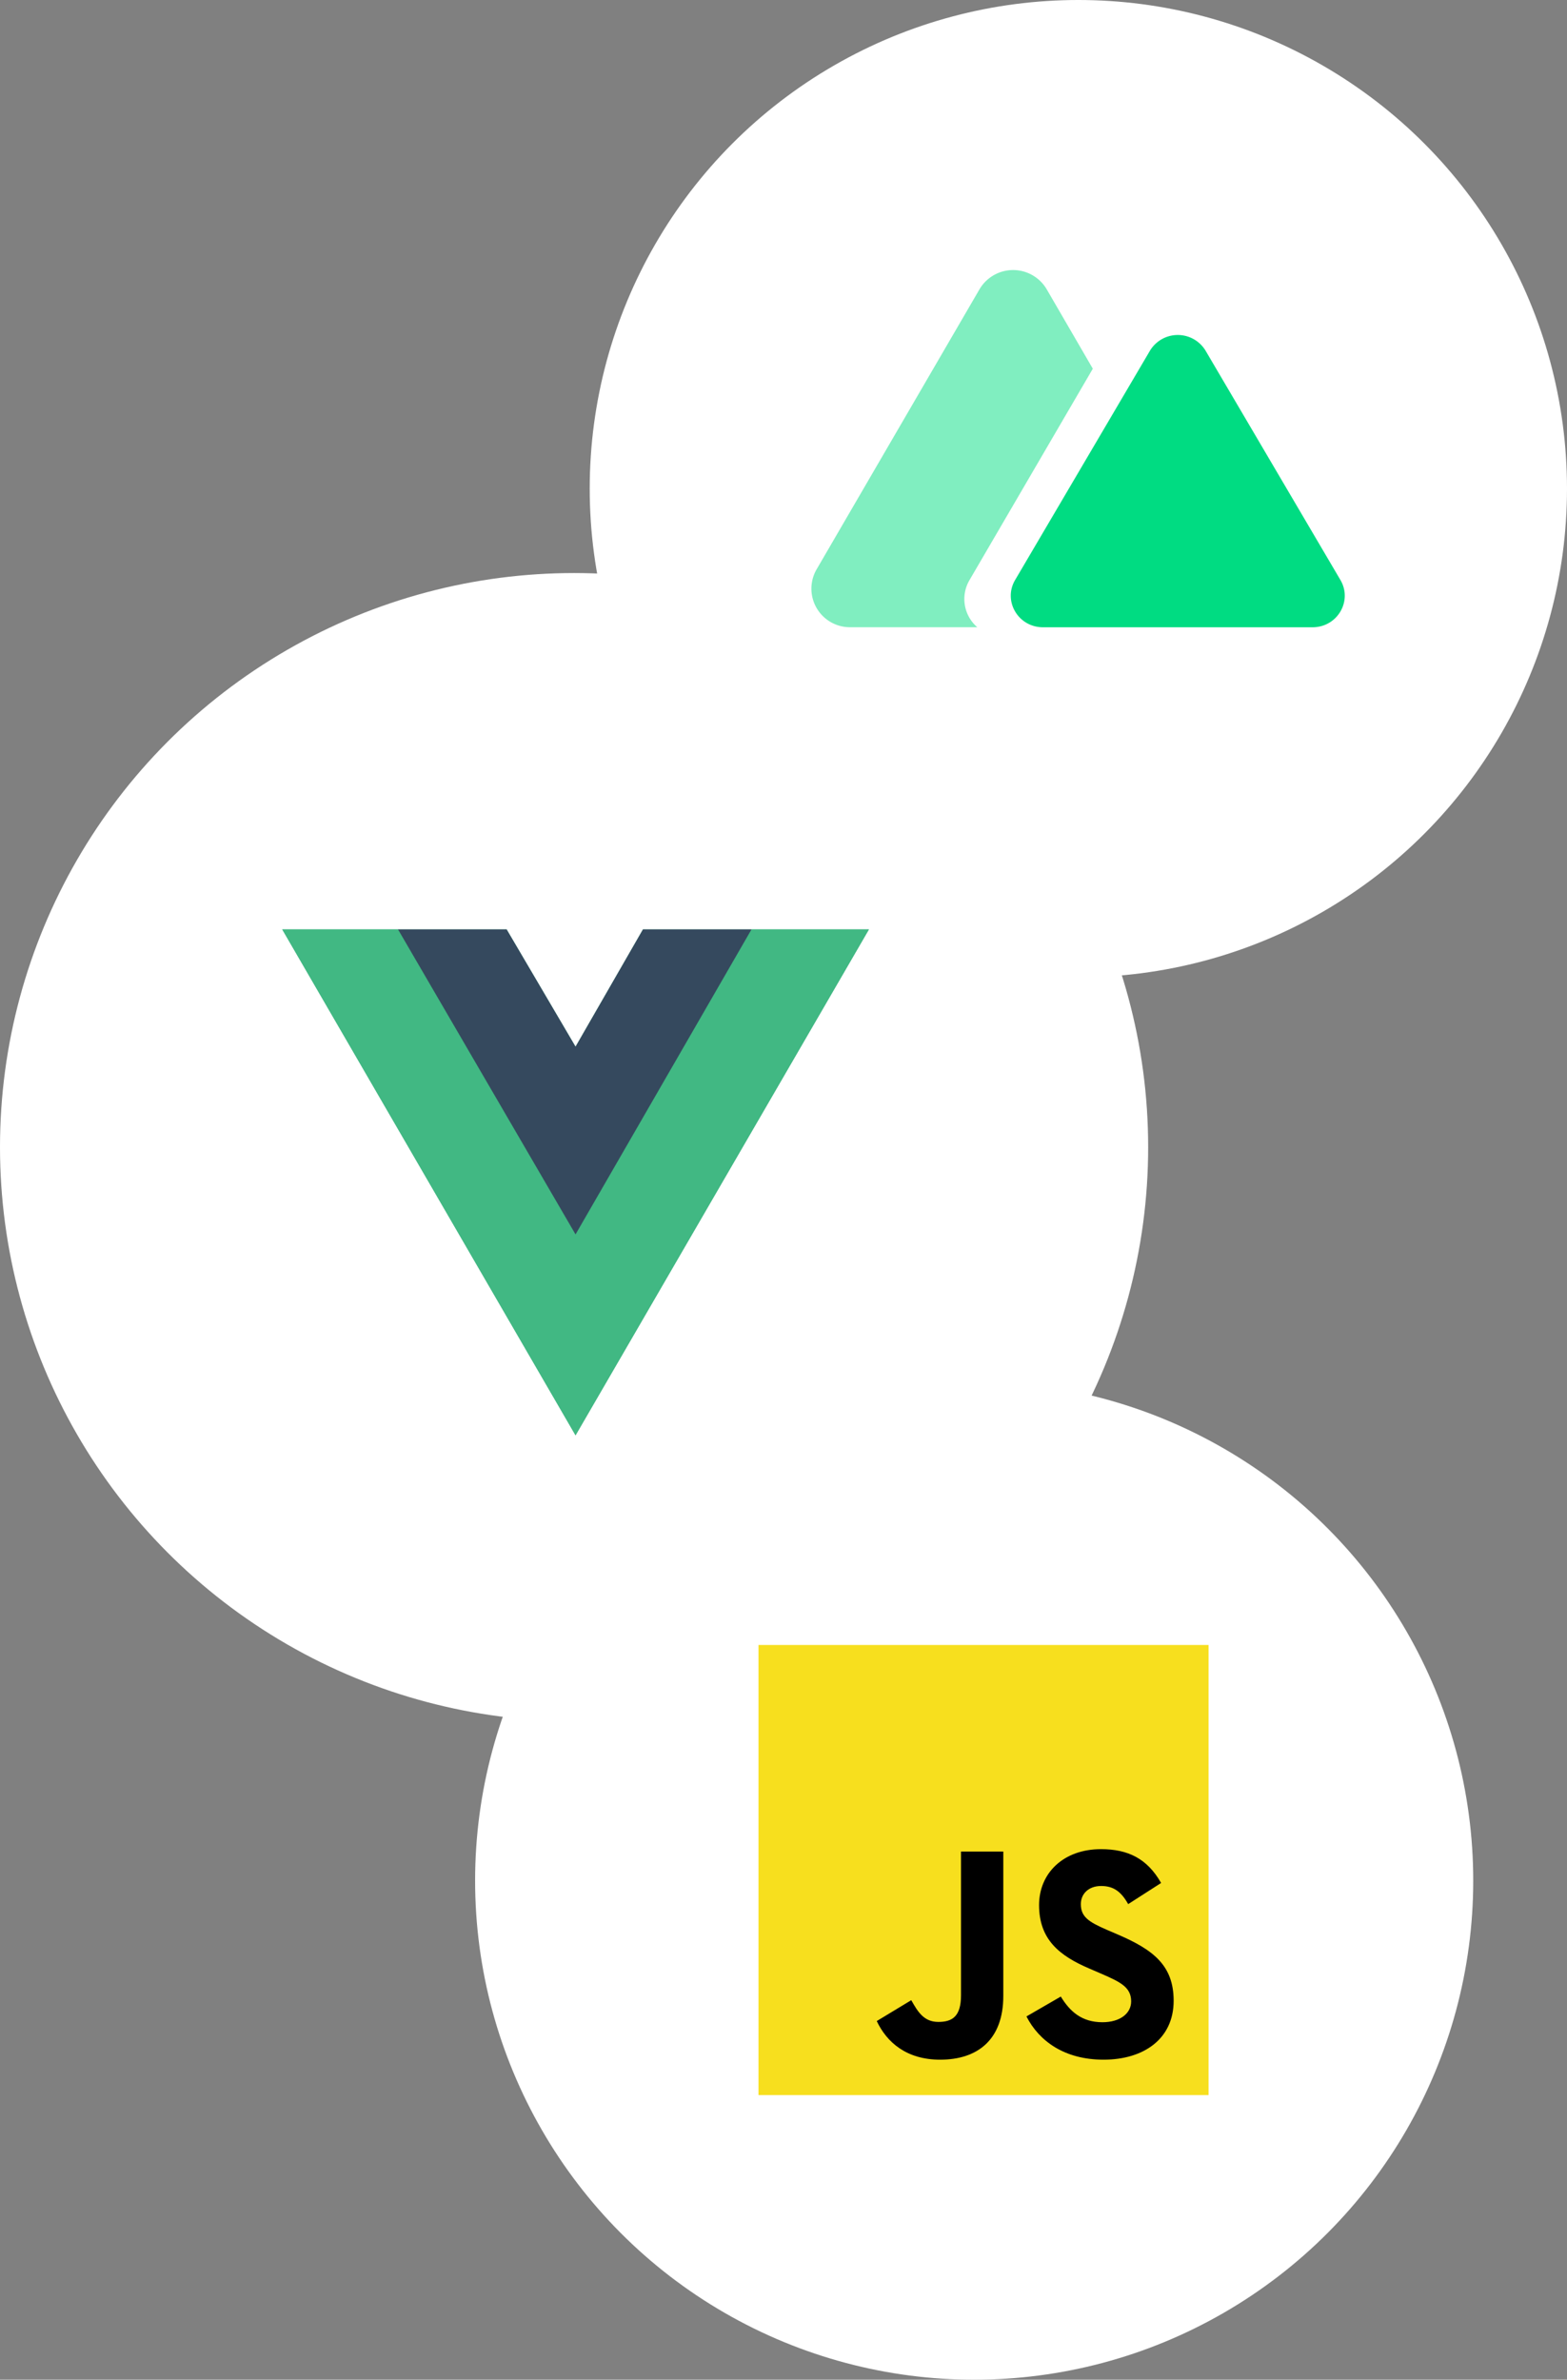 <svg id="Layer_1" data-name="Layer 1" xmlns="http://www.w3.org/2000/svg" viewBox="0 0 752 1142"><rect x="0" y="0" width="752" height="1142" fill="#808080" stroke="none"/><defs><style>.cls-1{fill:#fff;}.cls-2{fill:#41b883;}.cls-3{fill:#35495e;}.cls-4{fill:#f7df1e;}.cls-5{fill:#80eec0;}.cls-6{fill:#00dc82;}</style></defs><circle class="cls-1" cx="467.5" cy="902.5" r="239.5"/><circle class="cls-1" cx="275.5" cy="550.5" r="275.5"/><circle class="cls-1" cx="517.5" cy="234.5" r="234.5"/><path class="cls-2" d="M360.65,446H417L276.2,688.8,135.44,446H243.12l33.08,56.3L308.57,446Z"/><path class="cls-2" d="M135.44,446,276.2,688.8,417,446h-56.3L276.2,591.68,191,446Z"/><path class="cls-3" d="M191,446,276.2,592.38,360.65,446H308.57L276.2,502.3,243.12,446Z"/><path class="cls-4" d="M364,789.41H580v216H364Z"/><path d="M420.78,969.87l16.53-10c3.19,5.65,6.09,10.43,13,10.43,6.67,0,10.87-2.6,10.87-12.75v-69h20.3v69.29c0,21-12.32,30.58-30.3,30.58-16.23,0-25.66-8.41-30.44-18.55"/><path d="M492.54,967.7l16.53-9.57c4.34,7.1,10,12.32,20,12.32,8.41,0,13.77-4.2,13.77-10,0-7-5.51-9.43-14.79-13.48L523,944.79c-14.64-6.23-24.35-14.06-24.35-30.58,0-15.22,11.6-26.82,29.72-26.82,12.9,0,22.17,4.49,28.84,16.23l-15.8,10.15c-3.48-6.23-7.25-8.7-13-8.7-6,0-9.72,3.77-9.72,8.7,0,6.09,3.77,8.55,12.47,12.32l5.07,2.18c17.25,7.39,27,14.93,27,31.89,0,18.26-14.35,28.26-33.62,28.26-18.85,0-31-9-37-20.72"/><path class="cls-5" d="M502.32,138.84a18.7,18.7,0,0,0-32.27,0L391.87,273.25A18.5,18.5,0,0,0,408,301h61a17.87,17.87,0,0,1-3.76-22.58l59.2-101.48Z"/><path class="cls-6" d="M551.85,168.32a15.58,15.58,0,0,1,26.72,0l64.69,110c5.94,10.09-1.48,22.7-13.36,22.7H500.52c-11.88,0-19.3-12.61-13.36-22.7Z"/></svg>